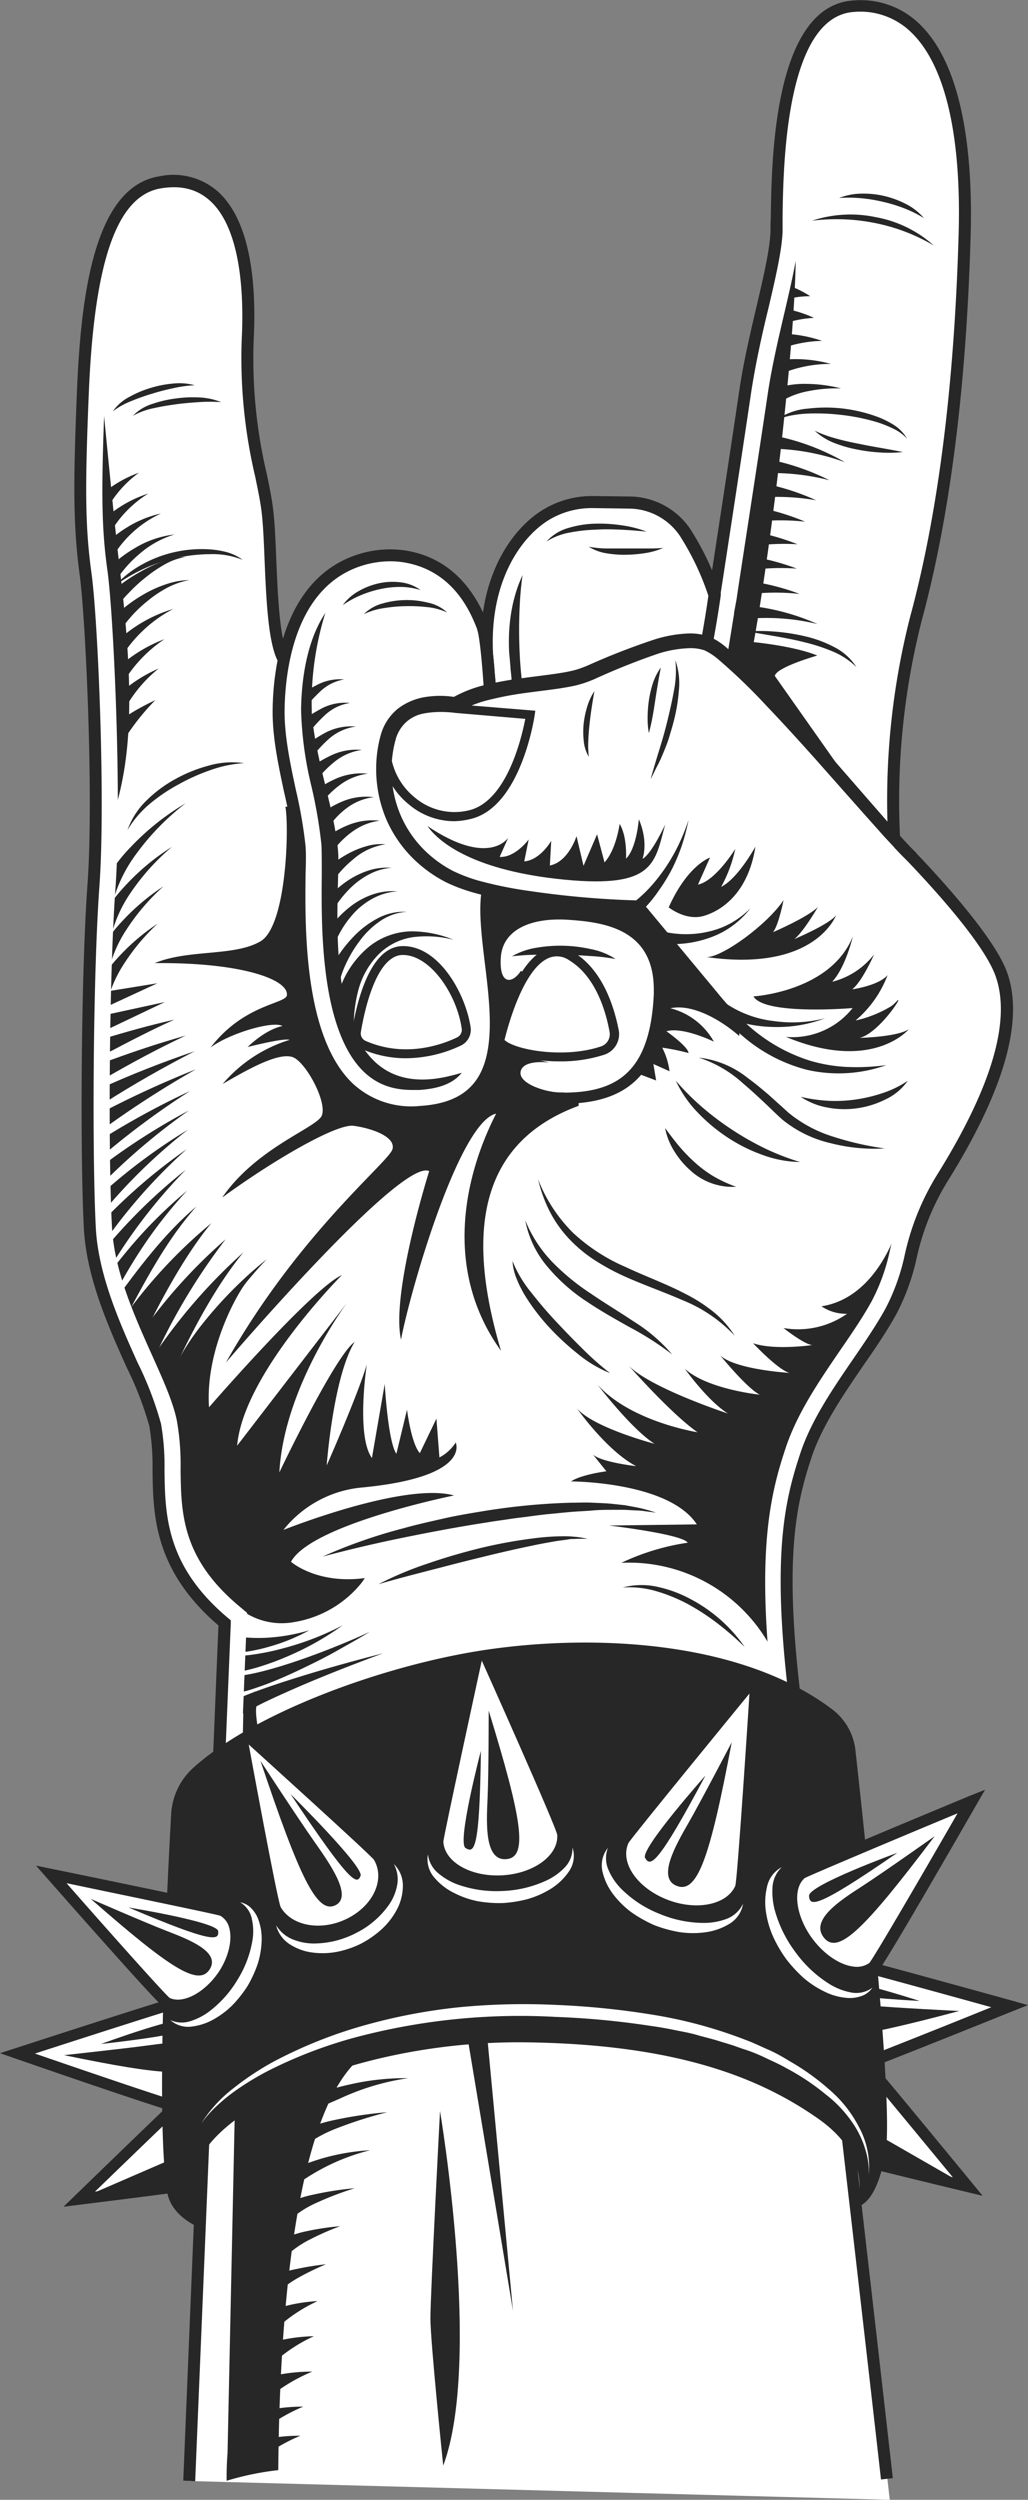 <svg xmlns="http://www.w3.org/2000/svg" viewBox="0 0 160.48 390"><rect x="0" y="0" width="160.48" height="390" fill="#808080" stroke="none"/><defs><style>.cls-1{fill:#fff;}.cls-2{fill:#272727;}</style></defs><g id="Слой_2" data-name="Слой 2"><g id="Layer_1" data-name="Layer 1"><path class="cls-1" d="M12.37,343.1s19.19-18.61,19.75-18.92c2.59-1.41,6.25.87,8.16,5.09s1.36,8.8-1.24,10.21C38.29,339.89,12.37,343.1,12.37,343.1Z"/><path class="cls-2" d="M9.91,344.28l1.86-1.8c8.79-8.53,19.39-18.76,19.94-19.06a4.66,4.66,0,0,1,3.75-.24,10.41,10.41,0,0,1,5.61,5.74c2.13,4.69,1.42,9.67-1.61,11.32-.74.4-15.08,2.24-27,3.72Zm22.67-19.36c-.89.72-10.46,9.94-17.75,17,9.78-1.22,22.6-2.89,23.85-3.23,2.12-1.22,2.49-5.34.81-9.06-1.07-2.38-2.83-4.22-4.58-4.8A2.92,2.92,0,0,0,32.58,324.92Z"/><polygon class="cls-2" points="12.37 343.1 40.85 330.77 39.04 339.48 12.37 343.1"/><path class="cls-1" d="M151.09,341.13s-17-20.65-17.49-21c-2.42-1.7-6.31.15-8.69,4.13s-2.34,8.59.08,10.29C125.69,335,151.09,341.13,151.09,341.13Z"/><path class="cls-2" d="M153.4,342.58l-2.52-.61c-11.65-2.8-25.7-6.25-26.39-6.74-2.82-2-3-7-.32-11.43,1.6-2.68,3.92-4.57,6.22-5.06a4.58,4.58,0,0,1,3.7.66c.51.36,9.89,11.72,17.67,21.18Zm-28-8.8c1.2.48,13.75,3.58,23.34,5.9-6.45-7.83-14.92-18.08-15.72-18.89a2.91,2.91,0,0,0-2.31-.36,8.79,8.79,0,0,0-5.09,4.26C123.56,328.19,123.47,332.33,125.44,333.78Z"/><polygon class="cls-2" points="151.09 341.13 124.17 325.67 124.99 334.52 151.09 341.13"/><path class="cls-1" d="M29.54,387.07l5.51-133.89C21.42,241.73,26,230.68,24.22,222.3c-1.43-6.83-9.57-18.75-10.2-30.7s-.41-40.09.56-53.44-.25-41.63-1.24-48.74-1-13.37-.41-28.3c.73-17.45,3.38-31.3,12.07-32.69,11.82-1.88,14.3,11.82,13.67,24.39s2.39,21.09,3.09,26.92.31,18.55,2.37,22.82l67.4-9.68S115,70.5,116.36,61.09s4.66-19.43,4.89-24.93-.8-34.43,12.1-35.2,17.88,14.54,17.29,35.59-2.76,42.09-7.56,59.79a113.67,113.67,0,0,0-3.44,34.53s14.06,13.92,16.69,21c3.45,9.27-3.45,22.75-9.07,31.79s-4.27,13.93-8.14,21-10.57,14.48-13.18,22.3-4.63,17.07-1.34,41.48S138.9,390,138.9,390Z"/><path class="cls-2" d="M43.44,385.37c.16-20.42,2-52.62,11.56-63.1,0,0-15.85-50.28-15-55.87s-2,0-2,0L35.52,382.75s-.17,1.79-.14,4.28A45.12,45.12,0,0,1,43.44,385.37Z"/><path class="cls-2" d="M63.73,324.22a37.55,37.55,0,0,0-8.59,2.29c-.69.27-1.37.56-2,.86l-2.05.89a13,13,0,0,0-1.82,1A3.46,3.46,0,0,0,48,330.39l-2.25-1.64a6.09,6.09,0,0,1,2.27-1.65,15.6,15.6,0,0,1,2.28-.81l2.19-.57c.73-.2,1.47-.38,2.21-.54A38.64,38.64,0,0,1,63.73,324.22Z"/><path class="cls-2" d="M60.47,329.53a66.81,66.81,0,0,0-8.12,2.6,20.9,20.9,0,0,0-6.84,4.38l-1.8-2.13a22.72,22.72,0,0,1,8.21-3.57A64.91,64.91,0,0,1,60.47,329.53Z"/><path class="cls-2" d="M57.79,335.46A32.87,32.87,0,0,0,50.94,338a33.5,33.5,0,0,0-6,3.89l-1.52-2.34a36.48,36.48,0,0,1,7-2.85A34,34,0,0,1,57.79,335.46Z"/><path class="cls-2" d="M55.38,341.39a49.11,49.11,0,0,0-6,2.29,15.86,15.86,0,0,0-4.92,3.41L42.64,345A17.73,17.73,0,0,1,49,342.37,49.5,49.5,0,0,1,55.38,341.39Z"/><path class="cls-2" d="M53.11,347.31a41.74,41.74,0,0,0-4.77,2.1,15.47,15.47,0,0,0-4,2.88l-1.72-2.19a17.16,17.16,0,0,1,5.22-2A41.66,41.66,0,0,1,53.11,347.31Z"/><path class="cls-2" d="M50.9,353.25a43.06,43.06,0,0,0-4.15,2,18.75,18.75,0,0,0-3.59,2.57l-1.55-2.31A20.29,20.29,0,0,1,46.25,354,44.77,44.77,0,0,1,50.9,353.25Z"/><path class="cls-2" d="M49.58,359a24.45,24.45,0,0,0-6,3.9l-1.44-2.38A25.61,25.61,0,0,1,49.58,359Z"/><path class="cls-2" d="M49,364.48A24.59,24.59,0,0,0,43.42,368l-1.31-2.46A26,26,0,0,1,49,364.48Z"/><path class="cls-2" d="M48.75,370a26.91,26.91,0,0,0-6,3.44l-1.18-2.52A28,28,0,0,1,48.75,370Z"/><path class="cls-2" d="M47.35,375.46a27,27,0,0,0-6,3.45l-1.18-2.53A28.42,28.42,0,0,1,47.35,375.46Z"/><path class="cls-2" d="M46.9,380a27,27,0,0,0-6,3.45l-1.17-2.53A27.89,27.89,0,0,1,46.9,380Z"/><polygon class="cls-2" points="75.19 308.49 80.08 360.5 71.5 308.97 75.19 308.49"/><path class="cls-1" d="M2.72,320.35s25.44-8.24,26.07-8.27c2.95-.12,5.23,3.53,5.08,8.17s-2.65,8.49-5.61,8.61C27.41,328.9,2.72,320.35,2.72,320.35Z"/><path class="cls-2" d="M28.29,329.73c-.93,0-14.56-4.65-25.85-8.56L0,320.32l2.46-.79c11.65-3.78,25.67-8.29,26.3-8.31a4.52,4.52,0,0,1,3.47,1.44c1.67,1.65,2.61,4.5,2.51,7.61-.16,5.16-3,9.31-6.44,9.46ZM5.45,320.38c9.32,3.21,21.56,7.37,22.84,7.61,2.44-.16,4.59-3.69,4.72-7.77a8.79,8.79,0,0,0-2-6.33,2.89,2.89,0,0,0-2.07-.94h-.06C27.76,313.2,15.1,317.26,5.45,320.38Z"/><path class="cls-1" d="M30.55,309.6a3.2,3.2,0,0,1,1.82-.09,4.88,4.88,0,0,1,1.73.84,8.43,8.43,0,0,1,2.37,2.92,13.22,13.22,0,0,1,1.22,3.46,20,20,0,0,1,.3,3.61,19,19,0,0,1-.52,3.58,13.24,13.24,0,0,1-1.39,3.38,9.13,9.13,0,0,1-2.45,2.81,4.15,4.15,0,0,1-3.53.82A4.31,4.31,0,0,0,33,329.47a9.81,9.81,0,0,0,1.78-2.76,17.33,17.33,0,0,0,1.38-6.43,16.85,16.85,0,0,0-1-6.49A8.9,8.9,0,0,0,33.44,311,3.91,3.91,0,0,0,30.55,309.6Z"/><path class="cls-2" d="M15.77,318.89S29,314,29.78,315.2,30.21,317.25,15.77,318.89Z"/><path class="cls-2" d="M10,320.63s9.18-1,12.79-1.48,9-1.34,8.77,1.87S26,323.94,10,320.63Z"/><path class="cls-1" d="M157.62,313s-27.15-7.52-27.84-7.51c-3.18,0-5.81,4.22-5.86,9.33s2.5,9.21,5.69,9.16C130.53,324,157.62,313,157.62,313Z"/><path class="cls-2" d="M129.56,324.89a5.11,5.11,0,0,1-3.64-1.63c-1.86-1.85-3-5-2.92-8.47,0-5.69,3-10.19,6.77-10.24h0c.71,0,15.67,4.1,28.1,7.54l2.61.73-2.51,1c-12.43,5-27.44,11-28.35,11.05Zm.18-18.5c-2.62.1-4.85,3.93-4.89,8.42,0,2.92.88,5.66,2.37,7.14a3.36,3.36,0,0,0,2.31,1.09c1.38-.34,15-5.75,25.22-9.89C144.46,310.3,131,306.61,129.74,306.39Z"/><path class="cls-1" d="M128,302.84a4.65,4.65,0,0,0-3.14,1.62,10.79,10.79,0,0,0-1.91,3.06,19.41,19.41,0,0,0-1.46,7.06,19,19,0,0,0,1.08,7.12,9.91,9.91,0,0,0,1.81,3.11,4.24,4.24,0,0,0,3.15,1.55,3.47,3.47,0,0,1-2,0,5.47,5.47,0,0,1-1.85-1,9.54,9.54,0,0,1-2.49-3.21,15.07,15.07,0,0,1-1.26-3.77,22.46,22.46,0,0,1-.32-3.92,21.2,21.2,0,0,1,.54-3.88,15.15,15.15,0,0,1,1.45-3.69,10.2,10.2,0,0,1,2.57-3.1A4.49,4.49,0,0,1,128,302.84Z"/><path class="cls-2" d="M143.57,312.18s-14-4.57-15-3.21S128,311.26,143.57,312.18Z"/><path class="cls-2" d="M149.75,313.74s-9.9-.49-13.77-.84-9.65-.93-9.58,2.61S132.27,318.39,149.75,313.74Z"/><path class="cls-2" d="M115.74,100s7.51.51,11.85,2.27c0,0-6.45,1.83-6.63,3.19l14.1,20-9.19,2.67-11.05-13.59Z"/><path class="cls-2" d="M115,94.36a35,35,0,0,1,12.62,3,33.84,33.84,0,0,0-12.54-.64Z"/><path class="cls-2" d="M115.83,90.53a36,36,0,0,1,9,2.13,35.28,35.28,0,0,0-9,.19Z"/><path class="cls-2" d="M116.66,86.71a37.08,37.08,0,0,1,7.73,2,35.71,35.71,0,0,0-7.75.3Z"/><path class="cls-2" d="M117.5,82.91a36.47,36.47,0,0,1,7,2,36.45,36.45,0,0,0-7.1.29Z"/><path class="cls-2" d="M118.06,79.1a37.41,37.41,0,0,1,7.63,2.29,35.65,35.65,0,0,0-7.73,0Z"/><path class="cls-2" d="M118.62,75.31a36.7,36.7,0,0,1,8.79,2.74,35.73,35.73,0,0,0-8.92-.42Z"/><path class="cls-2" d="M119.19,71.52a36.92,36.92,0,0,1,10.3,3.41A35.46,35.46,0,0,0,119,73.84Z"/><path class="cls-2" d="M119.46,67.72a35.92,35.92,0,0,1,12.46,4.4A34.92,34.92,0,0,0,119.28,70Z"/><path class="cls-2" d="M131.3,60.6a22.51,22.51,0,0,0-5.21.44,12.74,12.74,0,0,0-4.59,1.85l-1.08-2.06a14.51,14.51,0,0,1,5.55-.94A22.45,22.45,0,0,1,131.3,60.6Z"/><path class="cls-2" d="M129.72,56.78a19.7,19.7,0,0,0-8.28,1.76l-.61-2.24A20.74,20.74,0,0,1,129.72,56.78Z"/><path class="cls-2" d="M128.34,53.18a19.79,19.79,0,0,0-6.27,1.17l-.31-2.3A21,21,0,0,1,128.34,53.18Z"/><path class="cls-2" d="M127.07,49.59a17.67,17.67,0,0,0-4.6.87l-.1-2.33A19,19,0,0,1,127.07,49.59Z"/><path class="cls-2" d="M126.48,46.22a13.38,13.38,0,0,0-3.86.53l.11-2.32A14.57,14.57,0,0,1,126.48,46.22Z"/><path class="cls-2" d="M124.08,35.88c1.12,10.87-4.49,57.74-7.79,71l-4.71-1.91L116,80.26l3-26.37,2.84-12.53Z"/><polygon class="cls-1" points="114.61 95.65 113.04 105.37 109.49 104.69 111.13 95.61 114.61 95.65"/><path class="cls-2" d="M35.65,255.15a24.29,24.29,0,0,0,3.1.34,24,24,0,0,0,3.17,0,28.63,28.63,0,0,0,6.37-1.15,28.87,28.87,0,0,1-6.12,2.52,25.77,25.77,0,0,1-3.29.76,27.71,27.71,0,0,1-3.42.35Z"/><path class="cls-2" d="M35.12,258.28a19.35,19.35,0,0,0,4.59-.18,37.09,37.09,0,0,0,4.7-1,44.12,44.12,0,0,0,9.08-3.53,44.41,44.41,0,0,1-8.62,4.85,42.11,42.11,0,0,1-4.72,1.72,22.18,22.18,0,0,1-5.14.92Z"/><path class="cls-2" d="M35.7,261.4l.51.06a4.27,4.27,0,0,0,.62,0,10.79,10.79,0,0,0,1.35-.13c.93-.14,1.87-.35,2.82-.59,1.89-.48,3.78-1.07,5.65-1.71s3.74-1.34,5.58-2.08,3.69-1.51,5.49-2.37c-1.69,1.06-3.43,2-5.19,3s-3.54,1.87-5.35,2.74-3.65,1.69-5.55,2.42c-1,.36-1.93.7-2.94,1a12.92,12.92,0,0,1-1.6.34,7.7,7.7,0,0,1-.87.1h-1Z"/><path class="cls-2" d="M33.9,266.63A18.44,18.44,0,0,1,37.14,265c1.06-.47,2.13-.87,3.2-1.26,2.14-.78,4.29-1.48,6.45-2.15,4.32-1.34,8.66-2.54,13-3.65-4.23,1.56-8.42,3.19-12.55,4.95-2.06.89-4.11,1.8-6.12,2.77-1,.5-2,1-2.94,1.53a16.8,16.8,0,0,0-2.61,1.68Z"/><path class="cls-2" d="M97,243.82a25.13,25.13,0,0,1,23.8,14.12s-.76-21.5.75-24.41,3.94-16.66,10.78-22.8,7.91-19.56,7.91-19.56-3,11.23-12,12.63a6.75,6.75,0,0,0,4,1.16,13.33,13.33,0,0,1-9.93,2.23s3.34,2.64,4.52,2.65c0,0-5.9.87-9.27-.28,0,0,3.88,4.14,5.68,4.63,0,0-8.41-.5-10.81-2.73,0,0,4.2,5.16,6.18,6.13,0,0-8.22-.84-11.71-4.06,0,0,3.55,5,6.74,7,0,0-12-3.93-15.46-7.44,0,0,6.58,7.48,10.71,10.36,0,0-10.43-1.63-15.62-7.44,0,0,5.25,6.91,8.91,9.24,0,0-9.47-2.48-12.1-5.51,0,0,4.62,6.59,9.23,9,0,0-5.42-.61-6.74-1.81l2.09,2.61s-3.93.5-5.52,1.58c0,0,15.25,0,19.64,6.7L95.06,238s11.45,1.34,12.3,2.68A36.5,36.5,0,0,0,97,243.82Z"/><path class="cls-2" d="M38.4,200.14c-1.08,1.25-6.39,10.2-5.77,19.41,0,0,16.08-18.53,20.75-20.63,0,0-15.39,15.39-16.36,26.62l17.24-22.4s-9.92,13.15-10.65,26.57c0,0,8.66-18.19,11.75-20.35C52,214.89,51,228.63,51,228.63s4.86-11,6.26-15.76c0,0-1.7,11.11.8,14.6l2-11.56s.5,9,1.82,10.9l1.66-6.89s.64,5.27,2,6.79l2.59-5.39.47,6.06a6.71,6.71,0,0,0,2.54-2.33s2.5,5.33-14.42,7a17.71,17.71,0,0,0-12.48,6.64s18.81-7.53,26.64-5.38c0,0-22.31,4.5-25.45,10.35,0,0,4,3.54,11.52,2.54l-2.3,3.49s-4.25,3.49-8.34,4-10.17-2.47-10.17-2.47l-4.82-4.63-2.76-4.67-1.46-8.74.1-7.15-.89-4.34-1-3.86,2.25-3.39,5.72-8.75L37.06,201Z"/><path class="cls-2" d="M33,190.82c-4.1,4.92-8.14,12.42-10.83,18.1l-2.41-4A77.3,77.3,0,0,1,33,190.82Z"/><path class="cls-2" d="M35.22,193.35a95.27,95.27,0,0,0-11.54,19.44l-2.43-3.67A81.33,81.33,0,0,1,35.22,193.35Z"/><path class="cls-2" d="M38,195.38c-4.93,6-9.12,14.38-12.18,21.36l-3-3.46A86,86,0,0,1,38,195.38Z"/><path class="cls-2" d="M41.65,196.44a63.54,63.54,0,0,0-8.54,11.23,35.37,35.37,0,0,0-4.67,12.77l-3.69-.77a38,38,0,0,1,6.8-13.06A64.35,64.35,0,0,1,41.65,196.44Z"/><path class="cls-2" d="M30.66,188.22c-4.38,4.94-7.5,10.69-10.58,16.47l-2.36-1.48C21.59,197.9,25.62,192.49,30.66,188.22Z"/><path class="cls-2" d="M29.19,185.77a71.12,71.12,0,0,0-5.62,6.9,77.49,77.49,0,0,0-4.7,7.48l-1.95-1.27a81.22,81.22,0,0,1,5.75-6.95A74.26,74.26,0,0,1,29.19,185.77Z"/><path class="cls-2" d="M29,182.5a82.69,82.69,0,0,0-11.13,14.17l-1.89-1.36A84.3,84.3,0,0,1,29,182.5Z"/><path class="cls-2" d="M29.14,179.29a85,85,0,0,0-12.51,14l-1.82-1.45A86.16,86.16,0,0,1,29.14,179.29Z"/><path class="cls-2" d="M29.32,176.26a86.54,86.54,0,0,0-13.67,13.37l-1.75-1.54A87.91,87.91,0,0,1,29.32,176.26Z"/><path class="cls-2" d="M29.49,173.25a98.9,98.9,0,0,0-14,11.92l-1.6-1.69A100.45,100.45,0,0,1,29.49,173.25Z"/><path class="cls-2" d="M29.66,170.22a123.79,123.79,0,0,0-13.95,10.35l-1.43-1.83A124.51,124.51,0,0,1,29.66,170.22Z"/><path class="cls-2" d="M30.57,166.83A156.17,156.17,0,0,0,16.31,176l-1.25-2A154.52,154.52,0,0,1,30.57,166.83Z"/><path class="cls-2" d="M30.4,164c-4.8,2.47-9.48,5.12-14,8l-1.12-2C20.26,167.71,25.3,165.74,30.4,164Z"/><path class="cls-2" d="M29,161.56c-4.25,2-8.37,4.21-12.42,6.55l-1-2.1C20,164.35,24.47,162.83,29,161.56Z"/><path class="cls-2" d="M27.21,159.08c-3.57,1.6-7,3.39-10.48,5.22l-.88-2.15C19.61,161,23.39,159.94,27.21,159.08Z"/><polygon class="cls-2" points="25.74 156.33 16.63 160.67 15.84 158.48 25.74 156.33"/><polygon class="cls-2" points="24.57 153.4 16.81 156.99 16.11 154.77 24.57 153.4"/><path class="cls-2" d="M29,125.31a38.52,38.52,0,0,0-7.61,7.75,22.44,22.44,0,0,0-4.2,9.51L14.5,142a24.48,24.48,0,0,1,5.85-9.79A39.11,39.11,0,0,1,29,125.31Z"/><path class="cls-2" d="M26.84,132.12a35.38,35.38,0,0,0-6.41,7.11A20.86,20.86,0,0,0,17,147.69l-2.72-.61a22.86,22.86,0,0,1,5.1-8.71A35.72,35.72,0,0,1,26.84,132.12Z"/><path class="cls-2" d="M25.53,138.27a33.51,33.51,0,0,0-5.75,6.7,19.91,19.91,0,0,0-3.09,7.84L14,152.2a21.9,21.9,0,0,1,4.7-8.07A34.36,34.36,0,0,1,25.53,138.27Z"/><path class="cls-2" d="M24.61,144.1a32.49,32.49,0,0,0-5.34,6.41,19.07,19.07,0,0,0-2.84,7.42l-2.72-.61a21.11,21.11,0,0,1,4.45-7.64A32.83,32.83,0,0,1,24.61,144.1Z"/><path class="cls-1" d="M44,254.6a11.39,11.39,0,0,1-7.14-2.29l.87-1.09a10.64,10.64,0,0,0,8.16,1.85,17.07,17.07,0,0,0,11.4-7.27l1.14.8a18.52,18.52,0,0,1-12.34,7.85A15,15,0,0,1,44,254.6Z"/><path class="cls-2" d="M17.44,113.32a36.48,36.48,0,0,1,6.8-4.08,35.57,35.57,0,0,0-4.77,6Z"/><path class="cls-2" d="M24.77,104.3a20.88,20.88,0,0,0-5.31,6.35l-1.89-1.35A22,22,0,0,1,24.77,104.3Z"/><path class="cls-2" d="M25.67,99.72a21.18,21.18,0,0,0-6.57,7l-1.89-1.35A22.4,22.4,0,0,1,25.67,99.72Z"/><path class="cls-2" d="M27.05,95a21,21,0,0,0-8.31,7.85l-1.89-1.35A22.1,22.1,0,0,1,27.05,95Z"/><path class="cls-2" d="M29.59,90.5a11.88,11.88,0,0,0-3.47,1.19,18,18,0,0,0-3,2A20.78,20.78,0,0,0,18.38,99l-1.89-1.34a22.29,22.29,0,0,1,5.94-4.93,18.3,18.3,0,0,1,3.47-1.57A11.71,11.71,0,0,1,29.59,90.5Z"/><path class="cls-2" d="M29,86.9a9.41,9.41,0,0,0-3.34,1.19,20.9,20.9,0,0,0-2.93,2,23.5,23.5,0,0,0-2.59,2.38A14.93,14.93,0,0,0,18,95.11l-1.9-1.33a17.26,17.26,0,0,1,2.8-2.63,25.21,25.21,0,0,1,3.11-2,22,22,0,0,1,3.34-1.55A9.62,9.62,0,0,1,29,86.9Z"/><path class="cls-2" d="M27.27,83.38a14.88,14.88,0,0,0-5.58,3.11,18.65,18.65,0,0,0-4,4.75l-1.9-1.34A20.51,20.51,0,0,1,21,85.54,15.5,15.5,0,0,1,27.27,83.38Z"/><path class="cls-2" d="M25.13,80.11a17.22,17.22,0,0,0-7.82,7.25L15.41,86a19.07,19.07,0,0,1,4.48-3.76A17,17,0,0,1,25.13,80.11Z"/><path class="cls-2" d="M23.15,77A17.61,17.61,0,0,0,17,83.47l-1.9-1.34A18.8,18.8,0,0,1,23.15,77Z"/><path class="cls-2" d="M21.69,73.75a17.43,17.43,0,0,0-5.1,5.84L14.7,78.25A18.28,18.28,0,0,1,21.69,73.75Z"/><path class="cls-2" d="M16.24,64.81s1.73,18,2.39,23.34c2.48,20.16,1.72,29.58-.42,37.33l-.89-10.78L16.25,95.51,14.9,84.65Z"/><path class="cls-2" d="M90.33,172.52C72.72,179,73.77,195.77,78.21,210.74c-9-12.49-5.82-27.11-.76-37C71.77,175,64.2,200.7,62.6,209,61,201.71,67,182.71,67,182.71c-4.37-2.15-31.73,29.86-31.73,29.86,11.38-20.17,25.47-31.3,26-33.29s-3.41-3.29-6.08-3.64S42.67,181,34.68,186.84C40,179.11,49.28,176,50.2,174.11s-2-7.63-4.13-9-7.72,1.94-11.31,4a22.31,22.31,0,0,1,10.46-6.88c-1-.32-6.56,1.12-6.56,1.12s2.65-2.69,5.44-3.28c-1.56-.86-8.37,1.19-11.23,3.36,5.22-6.8,11.79-6.81,11.92-8.17.24-2.53-7.38-5.14-20.63-5,5.26-2.2,12.38-1,16.5-3.4s4.48-18,3.89-21l1.24,0a49.72,49.72,0,0,1,1,7.07c0,2.37-.29,17.51,1.27,23.24S51.67,174,65.66,173.5c0,0,10.06.63,11.74-10,0,0-1.1,6.11,6.53,7.63l6.41.19Z"/><path class="cls-1" d="M14.58,138.16c-1,13.35-1.18,41.48-.56,53.44s8.77,23.87,10.2,30.7c1.75,8.38-2.8,19.43,10.83,30.88l-.78,18.93c1.14-.4,2.31-.76,3.5-1.05l.73-17.74.07-1.7-1.3-1.09c-8.89-7.47-9-14.49-9.08-21.28a39.31,39.31,0,0,0-.59-7.66c-.6-2.9-2.11-6.25-3.85-10.13-2.77-6.17-5.91-13.16-6.27-20-.61-11.48-.45-39.25.55-53S17.76,96.11,16.77,89c-.94-6.74-1-12.43-.38-27.68.77-18.68,3.85-28.58,9.16-29.42a9,9,0,0,1,1.67-.13,5.49,5.49,0,0,1,4.22,1.8c2.86,3,4.24,10,3.77,19.12a82.8,82.8,0,0,0,2.15,22.21c.43,2.05.79,3.81,1,5.31.22,1.79.33,4.44.45,7.24.32,7.71.67,13.42,2.24,16.67l1.1,2.27,2.5-.36L112,96.3l2.53-.36L115,93.4c0-.22,3.46-22.49,4.83-31.81.63-4.27,1.69-8.81,2.63-12.81,1.16-5,2.16-9.23,2.3-12.47,0-.6,0-1.38,0-2.38.06-4.21.17-12,1.64-18.77,1-4.77,3.14-10.51,7.17-10.75a8.29,8.29,0,0,1,.86,0h0a8.66,8.66,0,0,1,6.43,2.79c4.49,4.67,6.73,15.07,6.33,29.28-.66,23.35-3.16,43.19-7.44,59a116.2,116.2,0,0,0-3.55,35.72l.1,1.28.91.9c3.77,3.72,14,14.52,15.89,19.72,1.56,4.18,1.3,12.56-8.77,28.75a42.74,42.74,0,0,0-5.43,13.33,30.26,30.26,0,0,1-2.8,7.78c-1.34,2.45-3.08,5-4.92,7.67-3.3,4.83-6.71,9.81-8.51,15.21-2.32,6.93-4.37,15.37-2.47,34.71,1.16,0,2.32-.06,3.47-.06-1.87-18.61,0-26.64,2.28-33.56,2.61-7.82,9.32-15.28,13.18-22.3s2.52-11.91,8.14-21,12.52-22.52,9.07-31.79c-2.63-7.05-16.69-21-16.69-21a113.67,113.67,0,0,1,3.44-34.53c4.8-17.7,7-38.73,7.56-59.79.58-20.43-4.1-35.46-16.17-35.62-.37,0-.74,0-1.12,0-12.9.77-11.87,29.7-12.1,35.2s-3.51,15.52-4.89,24.93-4.83,31.79-4.83,31.79l-67.4,9.68c-2.06-4.27-1.66-17-2.37-22.82S38,65.39,38.67,52.82c.59-11.72-1.53-24.43-11.4-24.56a14,14,0,0,0-2.27.17c-8.69,1.39-11.34,15.24-12.07,32.69-.61,14.93-.59,21.06.41,28.3S15.54,124.86,14.58,138.16Z"/><path class="cls-2" d="M75.57,104.54c-.11-.83-.18-1.59-.21-2.33l1.38-.1c.08.69.15,1.46.21,2.29Z"/><path class="cls-2" d="M17.61,64.17a7.27,7.27,0,0,1,2.64-2.28,16.63,16.63,0,0,1,3.23-1.36,16.8,16.8,0,0,1,3.43-.68,9.32,9.32,0,0,1,3.49.25,19.8,19.8,0,0,0-3.38.47c-1.1.24-2.2.51-3.27.85a32.39,32.39,0,0,0-3.18,1.12A12.42,12.42,0,0,0,17.61,64.17Z"/><path class="cls-2" d="M20.75,64.87A7.13,7.13,0,0,1,23.83,63a17.74,17.74,0,0,1,3.53-.82A18.91,18.91,0,0,1,31,62a10.41,10.41,0,0,1,3.53.74,26,26,0,0,0-3.53,0c-1.17.08-2.34.17-3.49.33s-2.31.34-3.45.6A11.24,11.24,0,0,0,20.75,64.87Z"/><path class="cls-2" d="M131,30.89a9.65,9.65,0,0,1,3.5-.68,14.17,14.17,0,0,1,3.56.37,14.83,14.83,0,0,1,3.37,1.25,9.15,9.15,0,0,1,2.81,2.2,19.12,19.12,0,0,0-3.11-1.54,23.41,23.41,0,0,0-3.28-1,24.07,24.07,0,0,0-3.38-.56A21.11,21.11,0,0,0,131,30.89Z"/><path class="cls-2" d="M126.77,34.43a19.13,19.13,0,0,1,10-.54,18.46,18.46,0,0,1,9,4.41,29.14,29.14,0,0,0-9.16-3.5,30.42,30.42,0,0,0-4.86-.58A31.65,31.65,0,0,0,126.77,34.43Z"/><path class="cls-2" d="M37.89,87.35a12.43,12.43,0,0,0-5.14-.89,24.42,24.42,0,0,0-5.18.59,23.62,23.62,0,0,0-5,1.63A28,28,0,0,0,18,91.32,16.69,16.69,0,0,1,22.29,88a19.27,19.27,0,0,1,10.49-2.29,13.65,13.65,0,0,1,2.68.45A7.57,7.57,0,0,1,37.89,87.35Z"/><path class="cls-2" d="M38.1,119.06a19,19,0,0,0-5.31,1.11,30.57,30.57,0,0,0-4.92,2.21,26.45,26.45,0,0,0-4.45,3,16,16,0,0,0-3.51,4.11,11.85,11.85,0,0,1,3-4.64,20,20,0,0,1,4.49-3.32,22.86,22.86,0,0,1,5.16-2.08A13.23,13.23,0,0,1,38.1,119.06Z"/><path class="cls-2" d="M50.35,242.85a80.47,80.47,0,0,1,12.55-4.4c2.14-.6,4.31-1.08,6.47-1.57s4.36-.84,6.55-1.2a101.81,101.81,0,0,1,13.28-1.24c1.11,0,2.22-.06,3.34,0s2.23.08,3.34.21l1.66.18,1.65.3a23.88,23.88,0,0,1,3.22.86l-1.65-.21a11.22,11.22,0,0,0-1.64-.14l-1.64-.09H95.83c-1.09,0-2.18,0-3.28.1s-2.19.13-3.28.22-2.18.21-3.27.31-2.18.24-3.27.39-2.18.26-3.26.43-2.18.3-3.26.49c-4.34.66-8.66,1.47-13,2.35S54.64,241.71,50.35,242.85Z"/><path class="cls-2" d="M59.07,247.16a53.76,53.76,0,0,1,7.8-3.26c2.66-.92,5.37-1.7,8.11-2.38A75.3,75.3,0,0,1,83.3,240a37.28,37.28,0,0,1,4.23-.32,16.85,16.85,0,0,1,2.13.07,11.51,11.51,0,0,1,2.1.35,16.29,16.29,0,0,0-2.1,0c-.35,0-.69,0-1,.08l-1,.14c-.68.07-1.37.21-2.06.33s-1.37.25-2,.38q-4.09.84-8.16,1.85c-2.72.65-5.42,1.36-8.13,2.06S61.78,246.36,59.07,247.16Z"/><path class="cls-2" d="M97.21,247.67a11.45,11.45,0,0,1,5.55-.08,19.7,19.7,0,0,1,5.25,2,23.68,23.68,0,0,1,8.25,7.37,46.8,46.8,0,0,0-4.14-3.6,35.44,35.44,0,0,0-4.55-3,25.57,25.57,0,0,0-5-2.08A15,15,0,0,0,97.21,247.67Z"/><path class="cls-2" d="M84,184a24.25,24.25,0,0,0,5.43,8.31,28.68,28.68,0,0,0,8.26,5.37c3,1.42,6.21,2.57,9.25,4.15a25.28,25.28,0,0,1,4.34,2.76,15.41,15.41,0,0,1,3.41,3.8,22.79,22.79,0,0,0-8.22-5.58c-3.06-1.34-6.26-2.43-9.37-3.86a35.62,35.62,0,0,1-4.51-2.51,21.87,21.87,0,0,1-3.94-3.37,18.67,18.67,0,0,1-2.93-4.26A22.64,22.64,0,0,1,84,184Z"/><path class="cls-2" d="M82,190.39a20.56,20.56,0,0,0,4.24,6.52,35.69,35.69,0,0,0,6,4.91c2.15,1.48,4.42,2.83,6.63,4.31a25.81,25.81,0,0,1,6.07,5.19,46.8,46.8,0,0,0-6.64-4.26c-2.3-1.28-4.62-2.59-6.84-4.09a27.73,27.73,0,0,1-6-5.35A15.62,15.62,0,0,1,82,190.39Z"/><path class="cls-2" d="M80,196.73a18.87,18.87,0,0,0,3,5c1.19,1.53,2.45,3,3.78,4.42s2.68,2.82,4.07,4.19a46.71,46.71,0,0,0,4.39,3.89,19.25,19.25,0,0,1-5.11-3.07,40,40,0,0,1-4.38-4.06,32.55,32.55,0,0,1-3.65-4.75,13,13,0,0,1-.74-1.31,11.38,11.38,0,0,1-.64-1.37A8.73,8.73,0,0,1,80,196.73Z"/><path class="cls-2" d="M109.08,165a14.89,14.89,0,0,1,7.7,3.22c1.14.82,2.21,1.73,3.27,2.63l3.07,2.77a20.58,20.58,0,0,0,7,3.73,46.78,46.78,0,0,0,8,1.82,27.3,27.3,0,0,1-8.33-.79,18.6,18.6,0,0,1-7.66-3.71c-1.07-.95-2-1.9-3-2.83s-2-1.86-3.06-2.75A18.93,18.93,0,0,0,109.08,165Z"/><path class="cls-2" d="M105.5,168.61a40,40,0,0,0,4.17,4.17,45.72,45.72,0,0,0,9.73,6.38,39,39,0,0,0,5.49,2.13,17.7,17.7,0,0,1-5.91-1.13,25.36,25.36,0,0,1-5.41-2.71,26.68,26.68,0,0,1-4.65-3.88A18.16,18.16,0,0,1,105.5,168.61Z"/><path class="cls-2" d="M103.83,176c.75,1,1.49,2,2.29,2.94a25.81,25.81,0,0,0,2.54,2.58,18.15,18.15,0,0,0,2.9,2.1,21.06,21.06,0,0,0,3.36,1.53,9.69,9.69,0,0,1-7.18-2.58,13.21,13.21,0,0,1-2.5-3A10.35,10.35,0,0,1,103.83,176Z"/><path class="cls-2" d="M109.35,151.76a4.72,4.72,0,0,0,1.85.8c.37.07.76.13,1.14.18s.79.08,1.19.09a24.65,24.65,0,0,0,4.83-.34,29.3,29.3,0,0,0,4.76-1.18,18,18,0,0,0,4.43-2.15,18.27,18.27,0,0,1-4.26,2.58,30.25,30.25,0,0,1-4.74,1.66,25.32,25.32,0,0,1-5,.82c-.43,0-.86,0-1.29,0l-1.33-.09a6.15,6.15,0,0,1-2.74-1Z"/><path class="cls-2" d="M115.38,161.62c-2.53-2.24-7.11-5.09-10.73-4.32a10.81,10.81,0,0,1,6.79,5.21s-4.83-2.37-7.41-1.62c0,0,3.37,2.35,3.46,3.4a32.41,32.41,0,0,0-4.11-.84,11.16,11.16,0,0,1,1.14,3.68L102,166l.43,2.57-3.2-1.21s3.58-5.27,3.66-10.23-.21-12-.21-12,9.31,12.05,12.93,14.93Z"/><path class="cls-2" d="M125,171.12a25.61,25.61,0,0,0,4.35.62,22.62,22.62,0,0,0,4.28-.21,24.08,24.08,0,0,0,4.17-1,15.83,15.83,0,0,0,3.92-1.92,8.82,8.82,0,0,1-3.5,2.92,14.3,14.3,0,0,1-4.39,1.37,14,14,0,0,1-4.61-.1A11,11,0,0,1,125,171.12Z"/><path class="cls-2" d="M30.47,387.11,28.61,387,34.1,253.59C24,244.93,23.9,236.28,23.81,229.31a37.56,37.56,0,0,0-.5-6.82,52.57,52.57,0,0,0-3.57-9.23c-2.78-6.2-6.24-13.91-6.65-21.62-.6-11.59-.44-39.64.56-53.54,1-13.48-.26-41.54-1.23-48.55-1-7.53-1-14-.41-28.47.61-14.77,2.62-31.93,12.85-33.57A10.53,10.53,0,0,1,34,29.87c5.36,4.81,6,15.16,5.61,23A77.93,77.93,0,0,0,41.66,74c.44,2.14.82,4,1,5.67.24,2,.35,4.7.47,7.59.21,5.08.47,11.32,1.55,14.32l66-9.48c.59-3.83,3.49-22.73,4.72-31.11.65-4.45,1.74-9.08,2.7-13.17,1.11-4.74,2.06-8.82,2.18-11.66,0-.54,0-1.3.05-2.25.12-9,.45-33.09,12.93-33.84a13.16,13.16,0,0,1,10.33,3.72c7.13,6.91,8.25,21.67,7.94,32.83-.67,23.7-3.23,43.89-7.59,60a114,114,0,0,0-3.44,33.88c2,2,14.15,14.33,16.66,21.06,2.77,7.42-.31,18.39-9.15,32.6a38.49,38.49,0,0,0-4.91,12.1,34.54,34.54,0,0,1-3.2,8.81c-1.45,2.63-3.25,5.26-5.15,8-3.13,4.58-6.36,9.31-8,14.12-2.57,7.67-4.6,16.58-1.3,41.06,2,14.67,6.73,55.52,10.37,87.21,1.62,14.08,2.94,25.73,3.56,31.16l-1.85.21c-.61-5.43-1.94-17.08-3.56-31.16-3.64-31.68-8.39-72.51-10.37-87.17-3.35-24.88-1.26-34,1.38-41.9,1.7-5.06,5-9.9,8.21-14.58,1.87-2.73,3.64-5.32,5.05-7.88a32.87,32.87,0,0,0,3-8.37,40,40,0,0,1,5.13-12.62c8.52-13.7,11.54-24.12,9-31s-16.34-20.5-16.48-20.64l-.24-.24,0-.34a115.75,115.75,0,0,1,3.47-34.85c4.33-16,6.86-36,7.53-59.57.44-15.47-2.11-26.35-7.38-31.44a11.33,11.33,0,0,0-8.92-3.21c-10.76.65-11.08,24.26-11.18,32,0,1,0,1.76,0,2.31-.13,3-1.1,7.18-2.23,12-1,4.06-2,8.65-2.67,13-1.37,9.31-4.79,31.58-4.83,31.8l-.1.68-68.76,9.88L43.3,103c-1.47-3-1.75-9.75-2-15.68-.11-2.85-.23-5.54-.46-7.44-.19-1.6-.57-3.41-1-5.51a80.48,80.48,0,0,1-2.1-21.57c.31-6.08.07-17-5-21.52-2-1.78-4.45-2.4-7.58-1.9-6.85,1.09-10.43,11.2-11.29,31.81-.59,14.34-.62,20.75.4,28.13,1,7.08,2.23,35.36,1.25,48.94-1,13.84-1.16,41.77-.56,53.32.39,7.35,3.77,14.89,6.49,20.94a53.64,53.64,0,0,1,3.69,9.62,38.41,38.41,0,0,1,.54,7.18c.09,7,.2,15,10,23.18l.35.29,0,.46Z"/><path class="cls-2" d="M133.7,104.08a11.84,11.84,0,0,0-3.77-2.47,28.16,28.16,0,0,0-4.31-1.4c-1.47-.38-3-.66-4.47-.93l-4.56-.78a31.42,31.42,0,0,1,9.26.81,18.77,18.77,0,0,1,4.39,1.65A8.84,8.84,0,0,1,133.7,104.08Z"/><path class="cls-2" d="M127.18,67.2a19.55,19.55,0,0,0,3.33,1.21c1.13.32,2.28.58,3.44.8,2.31.49,4.65.83,7,1.32a20.73,20.73,0,0,1-3.61.06,25.76,25.76,0,0,1-3.59-.47,19.27,19.27,0,0,1-3.48-1A9.5,9.5,0,0,1,127.18,67.2Z"/><path class="cls-2" d="M141.62,68.45a7.28,7.28,0,0,0-2.2-1.59,18.82,18.82,0,0,0-2.52-1,32,32,0,0,0-5.32-1.1,33.82,33.82,0,0,0-5.42-.24,18.62,18.62,0,0,0-2.69.31,8.19,8.19,0,0,0-2.56.92,9.55,9.55,0,0,1,5.19-2,23.32,23.32,0,0,1,5.6,0,23.79,23.79,0,0,1,5.44,1.34,14.13,14.13,0,0,1,2.51,1.28A6.53,6.53,0,0,1,141.62,68.45Z"/><path class="cls-2" d="M26.72,283a10.49,10.49,0,0,1,3.41-7.16c9.69-8.78,30.23-16.2,46-18.49,16.53-2.4,39.47-1.48,53.8,9.34a9.26,9.26,0,0,1,3.61,6.36c1.42,12.77,6,55.23,4.71,62.67-1.48,8.78-4.6,8.53-4.6,8.53s3.22-7.29-5.91-13.7-22.12-11.61-45.56-11.92S37.16,327,31.64,336l-.47,11.52S26.75,345.9,26.1,342C24.26,330.76,26.07,294.65,26.72,283Z"/><path class="cls-1" d="M135.61,339.28a10.88,10.88,0,0,0-.45-3.68,14.83,14.83,0,0,0-1.43-3.41,19.3,19.3,0,0,0-4.87-5.47,36.2,36.2,0,0,0-6.16-4.09c-1.07-.61-2.2-1.1-3.31-1.63s-2.28-1-3.45-1.36c-.59-.2-1.16-.42-1.75-.61l-1.78-.54c-1.17-.39-2.38-.65-3.57-1s-2.42-.55-3.63-.8-2.44-.46-3.66-.63a129,129,0,0,0-14.83-1.4,100.14,100.14,0,0,0-29.53,2.76,70.87,70.87,0,0,0-14,5,43,43,0,0,0-6.43,3.75,27.08,27.08,0,0,0-2.88,2.35,17.38,17.38,0,0,0-2.48,2.8,21,21,0,0,1,5.06-5.54,43.32,43.32,0,0,1,6.31-4.17,71.44,71.44,0,0,1,14-5.6,88.2,88.2,0,0,1,14.86-2.85,104.62,104.62,0,0,1,15.12-.37,124.61,124.61,0,0,1,15,1.51,71.5,71.5,0,0,1,14.62,3.94c1.19.43,2.33,1,3.49,1.5s2.28,1.13,3.36,1.8a36.75,36.75,0,0,1,6.18,4.41,19.33,19.33,0,0,1,4.72,5.95A12.9,12.9,0,0,1,135.61,339.28Z"/><path class="cls-1" d="M75.21,259.08s-6,27.58-6,28.26c.19,3.18,4.32,5.52,9.23,5.23s8.74-3.11,8.55-6.28C87,285.37,75.21,259.08,75.21,259.08Z"/><path class="cls-1" d="M66.8,289.3a4.55,4.55,0,0,0,1.68,3,10.09,10.09,0,0,0,3,1.72,18.16,18.16,0,0,0,6.94,1,17.88,17.88,0,0,0,6.82-1.61,9.56,9.56,0,0,0,2.86-2,4.34,4.34,0,0,0,1.27-3.18,4.23,4.23,0,0,1-.6,3.8,9.4,9.4,0,0,1-2.9,2.72,14.47,14.47,0,0,1-3.57,1.55,20.45,20.45,0,0,1-3.8.6,19.64,19.64,0,0,1-3.83-.27A13.89,13.89,0,0,1,71,295.38a9.54,9.54,0,0,1-3.15-2.4A4.38,4.38,0,0,1,66.8,289.3Z"/><path class="cls-2" d="M75.07,273.15s-3.75,14.3-2.4,15.16S74.89,288.72,75.07,273.15Z"/><path class="cls-2" d="M76.29,266.88s0,9.9-.18,13.79-.46,9.68,2.94,9.38S81.55,284,76.29,266.88Z"/><path class="cls-1" d="M109.49,104.69c-1.31,6.65-8.19,24.57-6.7,42.67S99,171,89,171.38s-12.16-5.77-12.16-5.77a27.17,27.17,0,0,0,.54-3.13c.72-7.71-2.2-17.59-1.15-23.34,1.19-6.5,1-20.34.39-30.2a39,39,0,0,0-.28-4.2l0-.28c-.06-.83-.14-1.59-.21-2.28v0c-.63-11.09,4-18.85,9.37-22a13.86,13.86,0,0,1,7.18-1.82l5.67.08a10.6,10.6,0,0,1,8.63,4.64,42.73,42.73,0,0,1,4.63,9.79S111,97,109.49,104.69Z"/><path class="cls-2" d="M82.39,86.33c-1.87,4.46-2,21.9.89,27.05s-4.65,1.82-4.65,1.82L78,102.86l-.2-6.14Z"/><path class="cls-1" d="M76.05,102.18c.07.69.15,1.45.21,2.28l0,.28a39,39,0,0,1,.28,4.2c.21,3.44.37,7.36.44,11.29a5.7,5.7,0,0,1,.9-.33,6.18,6.18,0,0,1,2.55-.13c-.08-3.83-.23-7.62-.43-11a43.74,43.74,0,0,0-.31-4.47v0c0-.06,0-.11,0-.17-.06-.73-.12-1.47-.2-2.21-.39-7.11,1.59-12.31,4.15-15.57a6.5,6.5,0,0,1-1.74-3.29c-3.69,4-6.35,10.55-5.86,19.1Z"/><path class="cls-2" d="M88.15,172.32c-9.92,0-12.15-6.14-12.24-6.41l-.09-.28.07-.27c.1-.34.44-2.15.51-2.72v0l0-.22a59.47,59.47,0,0,0-.68-12c-.53-4.28-1-8.33-.46-11.39,1.13-6.19,1-19.51.37-30a37.38,37.38,0,0,0-.28-4.15l0-.28c-.07-.86-.14-1.61-.21-2.3v-.09C74.43,90,80,82.28,85,79.39a14.61,14.61,0,0,1,7.43-2h.22l5.67.07a11.55,11.55,0,0,1,9.39,5,43.18,43.18,0,0,1,4.75,10l.06.2,0,.2s-.55,4.25-2.06,11.87h0c-.3,1.52-.86,3.54-1.57,6.09-2.34,8.39-6.25,22.43-5.11,36.32.84,10.25-.39,16.84-3.87,20.75-2.42,2.71-6,4.11-10.87,4.28Zm-10.39-6.79c.48,1,2.94,5.2,11.16,4.92,4.42-.15,7.45-1.31,9.54-3.66,3.08-3.45,4.19-9.79,3.41-19.36-1.17-14.22,2.8-28.46,5.17-37,.67-2.41,1.25-4.5,1.54-5.95,1.31-6.62,1.88-10.62,2-11.54a41.69,41.69,0,0,0-4.46-9.36,9.65,9.65,0,0,0-7.88-4.23l-5.67-.08A12.93,12.93,0,0,0,85.89,81c-4.51,2.63-9.56,9.74-8.91,21.12.07.67.14,1.44.21,2.27l0,.25a40.67,40.67,0,0,1,.29,4.3c.63,10.53.75,24-.41,30.38-.5,2.78,0,6.69.48,10.83a60,60,0,0,1,.69,12.43h0A18.87,18.87,0,0,1,77.76,165.53Z"/><path class="cls-2" d="M87.31,165.59c-4.52,0-8.76-1.13-9.88-2.77l-.17-.24.06-.3c.11-.48,2.67-11.94,7.79-14.13a4.68,4.68,0,0,1,4.48.45c4.65,2.83,6.35,8.81,7,12.12a3.38,3.38,0,0,1-2.26,3.83A22.15,22.15,0,0,1,87.31,165.59Zm-8.55-3.34c1.63,1.54,9.29,2.95,15.07,1A2,2,0,0,0,95.16,161c-.55-3.08-2.11-8.64-6.3-11.18a3.31,3.31,0,0,0-3.2-.36C81.63,151.15,79.22,160.37,78.76,162.25Z"/><path class="cls-2" d="M79.92,149.2a11.13,11.13,0,0,1,4-1.37,21.78,21.78,0,0,1,8.31.24,10.68,10.68,0,0,1,3.87,1.55,31.07,31.07,0,0,0-4-.47c-1.34-.1-2.68-.16-4-.2s-2.67-.07-4,0A35.26,35.26,0,0,0,79.92,149.2Z"/><path class="cls-2" d="M85.31,84.49a7.2,7.2,0,0,1,3.49-2.14,15.65,15.65,0,0,1,4.07-.65,23.12,23.12,0,0,1,4.08.24,17.8,17.8,0,0,1,4,1c-1.35-.13-2.69-.24-4-.3s-2.66-.1-4,0a24.49,24.49,0,0,0-3.92.43A10.06,10.06,0,0,0,85.31,84.49Z"/><path class="cls-2" d="M91.91,85.3a17.88,17.88,0,0,0,2.9.27c1,0,1.92,0,2.89,0s1.93,0,2.9,0,1.94,0,2.94-.09a11.08,11.08,0,0,1-2.87.82,21,21,0,0,1-3,.25,16.56,16.56,0,0,1-3-.23A7.43,7.43,0,0,1,91.91,85.3Z"/><path class="cls-2" d="M81.31,151.47c-1.29,2-3.41,2.31-3.13-2.08s4.76-6.28,10.57-5.89,13.55,1.54,13.31,11.34l.94.06-.38-14s.3-9.68,1.18-11.43-14.41-2.76-14.41-2.76L77,127.31s-.13,11.17-1,13.12c0,0,.51,12.51,1.16,14.48s.19,7.14.19,7.14l-.58,3.56s1.37,5.1,10.9,5.78c0,0,1.76-.95,0-.95-2.31.06-6.84-1.37-6.39-3.3s4.47-1.36,4.47-1.36-7.08-1.66-7.78-3.35,3-8.5,3-8.5l1.11-2Z"/><path class="cls-1" d="M117,264.21s-18.61,22.69-18.9,23.34c-1.34,3,1.31,6.91,5.91,8.76s9.43.91,10.77-2.08C115.13,293.36,117,264.21,117,264.21Z"/><path class="cls-1" d="M94.9,288.29a4.52,4.52,0,0,0,.11,3.48,9.47,9.47,0,0,0,2,2.94A17.54,17.54,0,0,0,103,298.6a18,18,0,0,0,7,1.4,10,10,0,0,0,3.5-.66A4.7,4.7,0,0,0,116,297a4.51,4.51,0,0,1-2.23,3.2,9.66,9.66,0,0,1-3.83,1.28,14.12,14.12,0,0,1-4-.07,20.47,20.47,0,0,1-3.77-1.05,20.9,20.9,0,0,1-3.43-1.9,14,14,0,0,1-2.86-2.73,9.41,9.41,0,0,1-1.8-3.62A4.38,4.38,0,0,1,94.9,288.29Z"/><path class="cls-2" d="M110.13,277s-10.24,11.5-9.42,12.87S102.55,291.23,110.13,277Z"/><path class="cls-2" d="M114.23,271.82s-4.74,9.07-6.74,12.56-5,8.68-1.8,9.86S110.85,289.77,114.23,271.82Z"/><path class="cls-1" d="M151.64,281s-26,10.82-26.55,11.25c-2.48,2-2,6.9,1.14,11s7.64,5.72,10.12,3.72C137.07,306.36,151.64,281,151.64,281Z"/><path class="cls-2" d="M133.79,308.71a7,7,0,0,1-.78,0c-2.6-.31-5.41-2.13-7.52-4.87-3.46-4.52-3.89-9.89-1-12.24.53-.43,14.85-6.42,26.78-11.38l2.51-1-1.36,2.35c-6.69,11.63-14.8,25.61-15.51,26.17A4.88,4.88,0,0,1,133.79,308.71ZM125.63,293c-2,1.69-1.4,6.08,1.33,9.64,1.78,2.32,4.18,3.92,6.27,4.17a3.41,3.41,0,0,0,2.49-.57c.88-1.12,8.24-13.75,13.76-23.34C139.63,287,126.72,292.44,125.63,293Z"/><path class="cls-1" d="M122.06,291.29a4.68,4.68,0,0,0-1.47,3.22,11.09,11.09,0,0,0,.38,3.58,19.63,19.63,0,0,0,3.2,6.46,18.86,18.86,0,0,0,5.25,4.94,9.89,9.89,0,0,0,3.34,1.34,4.22,4.22,0,0,0,3.43-.73,3.38,3.38,0,0,1-1.53,1.24,5.56,5.56,0,0,1-2,.38,9.45,9.45,0,0,1-3.94-1,15.12,15.12,0,0,1-3.32-2.18,22.67,22.67,0,0,1-2.66-2.89,20.89,20.89,0,0,1-2-3.4,15,15,0,0,1-1.14-3.79,10.15,10.15,0,0,1,.12-4A4.52,4.52,0,0,1,122.06,291.29Z"/><path class="cls-2" d="M140.08,289.06s-13.87,5.05-13.78,6.71S127.27,297.91,140.08,289.06Z"/><path class="cls-2" d="M145.91,286.47s-8.1,5.72-11.36,7.83-8.17,5.22-5.93,8S135,300.9,145.91,286.47Z"/><path class="cls-1" d="M38.83,272.17s19.18,17.34,19.56,18c1.75,3-.09,7.08-4.12,9.12s-8.7,1.25-10.45-1.75C43.32,296.66,38.83,272.17,38.83,272.17Z"/><path class="cls-1" d="M61.48,290.81a4.68,4.68,0,0,1,1.41,3.46,8,8,0,0,1-1,3.77,11.42,11.42,0,0,1-2.37,3,15.68,15.68,0,0,1-3.13,2.18,15.14,15.14,0,0,1-3.59,1.25,12.06,12.06,0,0,1-3.84.17,8.48,8.48,0,0,1-3.66-1.27,4.89,4.89,0,0,1-2.19-3,5.37,5.37,0,0,0,2.55,2.18,8.79,8.79,0,0,0,3.33.66,14.43,14.43,0,0,0,6.56-1.62,13.83,13.83,0,0,0,5.15-4.39A7.91,7.91,0,0,0,62,294.11,5,5,0,0,0,61.48,290.81Z"/><path class="cls-2" d="M45.35,279.89s11.49,11.35,10.94,12.76S54.79,294.07,45.35,279.89Z"/><path class="cls-2" d="M40.66,274.71s5.92,9.07,8.37,12.55,6.14,8.67,3.29,10S46.75,292.86,40.66,274.71Z"/><path class="cls-1" d="M8,292.42s26.19,5.37,26.76,5.66c2.63,1.35,2.81,5.65.39,9.61s-6.49,6.08-9.12,4.73C25.25,312,8,292.42,8,292.42Z"/><path class="cls-2" d="M27.79,313.69a4.78,4.78,0,0,1-2.18-.5C24.86,312.81,15.26,302,7.33,293l-1.71-1.94,2.53.52c12,2.46,26.43,5.45,27,5.73a4.63,4.63,0,0,1,2.32,3,10.4,10.4,0,0,1-1.58,7.87C33.77,311.59,30.56,313.69,27.79,313.69Zm-1.33-2c2.2,1.06,5.81-1,7.94-4.44,1.35-2.23,1.88-4.72,1.38-6.5a3,3,0,0,0-1.39-1.87c-1.09-.33-14.11-3-24-5.08C16.86,301.18,25.47,310.83,26.46,311.68Z"/><path class="cls-1" d="M37.49,296.78a3.19,3.19,0,0,1,1.63.83,5,5,0,0,1,1.1,1.58,8.67,8.67,0,0,1,.62,3.71,13.29,13.29,0,0,1-.65,3.61,19.27,19.27,0,0,1-1.52,3.29,19.06,19.06,0,0,1-2.22,2.86,13.15,13.15,0,0,1-2.87,2.25,9.2,9.2,0,0,1-3.52,1.24,4.19,4.19,0,0,1-3.48-1,4.32,4.32,0,0,0,3.22.15,9.6,9.6,0,0,0,2.92-1.53,17.36,17.36,0,0,0,4.36-4.91,16.81,16.81,0,0,0,2.33-6.14,8.61,8.61,0,0,0-.08-3.28A3.92,3.92,0,0,0,37.49,296.78Z"/><path class="cls-2" d="M20.06,297.59s13.86,2.25,14,3.69S33.43,303.27,20.06,297.59Z"/><path class="cls-2" d="M14.17,296.25s8.46,3.69,11.85,5,8.47,3.26,6.71,6S26.47,307,14.17,296.25Z"/><path class="cls-2" d="M68.69,329.34s6.6,39.06.5,55.33c0,0-2-19.34-2-23S68.69,329.34,68.69,329.34Z"/><path class="cls-1" d="M63.19,86.81a15.33,15.33,0,0,0-6.25.36c-11.74,3.12-13.35,17-13.44,23.53-.1,7.12,2.73,14.92,3.28,21.42s-3.56,42.73,18.88,41.38c19.27-1.15,8.66-24.3,10.52-34.49s.29-38.39-.77-41.07C74.45,95.52,71.62,88.14,63.19,86.81Z"/><path class="cls-2" d="M51.55,160.09a24.89,24.89,0,0,1,1.88-6.81,14.82,14.82,0,0,1,4.28-5.67,10.9,10.9,0,0,1,6.53-2.31,17.4,17.4,0,0,1,6.55,1.31,16.86,16.86,0,0,0-6.46-.38A9.52,9.52,0,0,0,59,149,12.56,12.56,0,0,0,56,154.26a21.82,21.82,0,0,0-.78,6.08Z"/><path class="cls-2" d="M50.38,154.39a15.87,15.87,0,0,1,1.94-4.52,20.55,20.55,0,0,1,2.9-3.77A14.53,14.53,0,0,1,59,143.25a8.7,8.7,0,0,1,4.51-1,8.3,8.3,0,0,0-4.22,1.49,13.15,13.15,0,0,0-3.17,3.1,19.23,19.23,0,0,0-2.24,3.81,14.61,14.61,0,0,0-1.18,4.07Z"/><path class="cls-2" d="M49.7,147.71a17.22,17.22,0,0,1,5-6.28,12.2,12.2,0,0,1,3.49-1.89,9.62,9.62,0,0,1,3.86-.48,9.37,9.37,0,0,0-3.63,1,11.32,11.32,0,0,0-3,2.22,15.53,15.53,0,0,0-3.62,6.26Z"/><path class="cls-2" d="M48.81,143.15a19.09,19.09,0,0,1,5.24-5.6,13.34,13.34,0,0,1,3.39-1.71,9.33,9.33,0,0,1,3.69-.45,8.85,8.85,0,0,0-3.47,1,12.27,12.27,0,0,0-2.87,2.07,17.29,17.29,0,0,0-3.92,5.77Z"/><path class="cls-2" d="M49.62,136.82a18.93,18.93,0,0,1,4.85-3.7,13.53,13.53,0,0,1,2.8-1.12,8.14,8.14,0,0,1,2.94-.28,9.84,9.84,0,0,0-5.1,2.37,17.08,17.08,0,0,0-3.65,4.15Z"/><path class="cls-2" d="M50.32,131.13a15.2,15.2,0,0,1,4.25-2.49,10,10,0,0,1,4.71-.6,9.24,9.24,0,0,0-4.18,1.64A13.14,13.14,0,0,0,52,132.75Z"/><path class="cls-2" d="M49.83,127.23a13.87,13.87,0,0,1,4.05-2.36,9.44,9.44,0,0,1,4.47-.5,8.76,8.76,0,0,0-4,1.54,12,12,0,0,0-2.89,2.92Z"/><path class="cls-2" d="M48,124.37a16.47,16.47,0,0,1,4.43-2.88,9.93,9.93,0,0,1,5-.79A9.35,9.35,0,0,0,53,122.51a14.45,14.45,0,0,0-3.26,3.41Z"/><path class="cls-2" d="M47.33,120.68a18.87,18.87,0,0,1,4.28-2.79A9.13,9.13,0,0,1,56.5,117a8.63,8.63,0,0,0-4.3,1.87A17.06,17.06,0,0,0,49,122.28Z"/><path class="cls-2" d="M46.24,117.57a22.3,22.3,0,0,1,4.28-3.11,8.67,8.67,0,0,1,5.06-1.11,8,8,0,0,0-4.41,2.08A20.65,20.65,0,0,0,48,119.12Z"/><path class="cls-2" d="M46.17,113.2a24.16,24.16,0,0,1,3.93-2.61,7.9,7.9,0,0,1,4.55-.92,7.27,7.27,0,0,0-3.91,1.89,23,23,0,0,0-2.92,3.28Z"/><path class="cls-2" d="M45.6,109.22a28.43,28.43,0,0,1,3.81-2.32,7.67,7.67,0,0,1,4.32-.9A7.12,7.12,0,0,0,50,107.87,27.3,27.3,0,0,0,47.16,111Z"/><path class="cls-2" d="M51.05,94.81a47.4,47.4,0,0,0-2.37,16.51c.56,7.1,3.5,14.88,4.09,21.38s-4.4,40.76,17.75,35.09A28.89,28.89,0,0,0,75,166.31s-1.34,3.29-4.18,4.43-11.59,2.83-14.91-1.69-6-8.88-6.35-13.37-1.09-23.9-1.09-23.9l-3.37-18.6L46.93,99.3Z"/><path class="cls-1" d="M73.35,164.9A7.26,7.26,0,0,1,72,167.47c-1.29,1.55-3.45,2.39-6.59,2.58-.41,0-.8,0-1.19,0-3.83-.05-9.26-1.33-12.13-11.81-2-7.35-1.91-16.36-1.86-21.75,0-2.09,0-3.6-.05-4.69a74.73,74.73,0,0,0-1.57-9.16A56.2,56.2,0,0,1,47,110.75c.06-4.54.83-11.38,4.42-16a6.22,6.22,0,0,1-1.6-3.42c-5.3,5.53-6.22,14.44-6.28,19.32-.1,7.12,2.73,14.92,3.28,21.42s-3.37,41.14,17.43,41.42c.47,0,1,0,1.45,0,6.81-.41,9.88-3.56,11.1-7.92A7.88,7.88,0,0,1,73.35,164.9Z"/><path class="cls-2" d="M64.47,174.47a14.88,14.88,0,0,1-10.63-4c-8.23-7.84-8.05-24.83-8-34,0-1.9,0-3.4,0-4.28a70.87,70.87,0,0,0-1.49-8.61c-.91-4.26-1.85-8.67-1.79-12.9.08-6.24,1.63-21.09,14.13-24.42a16.21,16.21,0,0,1,6.63-.37h0C72.19,87.29,75.24,95,76.24,97.51l0,.08c1.23,3.1,2.68,31.47.83,41.59-.51,2.77,0,6.68.47,10.82.89,7.22,1.89,15.41-2.16,20.27-2.08,2.5-5.34,3.9-9.69,4.16C65.3,174.46,64.88,174.47,64.47,174.47Zm-3.54-86.9a15,15,0,0,0-3.75.49c-11.28,3-12.67,16.84-12.75,22.65-.06,4,.86,8.33,1.75,12.49A72.56,72.56,0,0,1,47.7,132c.08,1,.07,2.51,0,4.46-.09,8.21-.28,25.3,7.37,32.58a13.4,13.4,0,0,0,10.49,3.5c3.87-.24,6.61-1.38,8.37-3.5,3.54-4.24,2.59-12,1.75-18.85-.52-4.29-1-8.33-.46-11.39,1.86-10.16.27-38-.73-40.56l0-.08C73.51,95.67,70.86,89,63,87.73h0A13.35,13.35,0,0,0,60.93,87.57Z"/><path class="cls-2" d="M63.38,165.1a17,17,0,0,1-6.87-1.43,2.68,2.68,0,0,1-1.55-2.9c.78-4.71,2.79-12.68,7.51-13.15h0c5.82-.43,10.19,7.22,11,12.66a2.73,2.73,0,0,1-1.5,2.83A20.36,20.36,0,0,1,63.38,165.1ZM62.6,149c-4.05.41-5.82,9.28-6.26,12a1.27,1.27,0,0,0,.73,1.39c6.22,2.73,12.06.53,14.28-.54a1.31,1.31,0,0,0,.73-1.37C71.28,154.92,66.94,148.7,62.6,149Z"/><path class="cls-2" d="M53.51,94.41a7.56,7.56,0,0,1,2.5-2.2A11.06,11.06,0,0,1,59.16,91a10,10,0,0,1,3.37-.15,6.43,6.43,0,0,1,3.12,1.21,10.58,10.58,0,0,0-3.17-.49,14.36,14.36,0,0,0-3.13.34,17,17,0,0,0-3,.94A15,15,0,0,0,53.51,94.41Z"/><path class="cls-2" d="M56.79,95.82a6.57,6.57,0,0,1,3-1.69A13.64,13.64,0,0,1,66.72,94a6.28,6.28,0,0,1,3.09,1.56,9.67,9.67,0,0,0-3.22-.85,24.44,24.44,0,0,0-3.31-.14,23,23,0,0,0-3.31.3A10.77,10.77,0,0,0,56.79,95.82Z"/><path class="cls-1" d="M139.64,130.87s-23.83-28.61-29.32-30.54-15.12,3.54-19.54,5.06-14.31,1.18-19.71,4.5c0,0-8.84-1.85-10.64,5.46a18.69,18.69,0,0,0,8.83,20.87c8.2,4.82,30.28,5.22,30.28,5.22l11.63,13.92c4.22,5,12.5,14.36,27.21,10.84Z"/><path class="cls-2" d="M141.85,134.47a25.64,25.64,0,0,1-2-2l-1.86-2-3.64-4.08-7.24-8.17c-2.43-2.71-4.87-5.4-7.36-8a90.55,90.55,0,0,0-7.75-7.46,9.48,9.48,0,0,0-2-1.29,6.75,6.75,0,0,0-2.29-.35,18,18,0,0,0-5,.87,107.82,107.82,0,0,0-10,4c-.44.18-.87.35-1.33.51s-1,.31-1.42.42c-.94.22-1.87.37-2.78.51-1.84.27-3.64.47-5.43.72a49.45,49.45,0,0,0-5.24,1,17.39,17.39,0,0,0-4.75,1.84l-.37.23-.47-.08c-2.47-.42-5.39-.17-7.25,1.29a5.7,5.7,0,0,0-1.92,3,17.61,17.61,0,0,0-.61,3.94,17.92,17.92,0,0,0,1.42,7.86,17.27,17.27,0,0,0,4.78,6.39,18.57,18.57,0,0,0,3.34,2.24,24.85,24.85,0,0,0,3.81,1.47A62.39,62.39,0,0,0,82.63,139a143.06,143.06,0,0,0,16.93,1.48l.47,0,.29.35,7.87,9.47,3.94,4.74a45.44,45.44,0,0,0,4.11,4.42,26.27,26.27,0,0,0,10.14,6,24.31,24.31,0,0,0,5.89,1,34.89,34.89,0,0,0,6.11-.29,22.28,22.28,0,0,1-12.39.74,24.86,24.86,0,0,1-11-6.13,47.59,47.59,0,0,1-4.31-4.57l-4-4.72-7.93-9.43.75.37a145.9,145.9,0,0,1-17.21-1.41,63.5,63.5,0,0,1-8.53-1.81,26,26,0,0,1-4.18-1.59,21,21,0,0,1-3.78-2.5A19.61,19.61,0,0,1,60.38,128a20.18,20.18,0,0,1-1.64-8.87,19.44,19.44,0,0,1,.71-4.5,8,8,0,0,1,2.71-4.1,9.47,9.47,0,0,1,4.47-1.82,14.37,14.37,0,0,1,4.67.09l-.83.14a19.67,19.67,0,0,1,5.39-2.11,53.27,53.27,0,0,1,5.49-1c1.82-.26,3.63-.46,5.4-.72.88-.13,1.76-.27,2.59-.47a11.85,11.85,0,0,0,1.2-.35c.4-.14.81-.3,1.22-.47a109.26,109.26,0,0,1,10.25-4,20.14,20.14,0,0,1,5.7-1,9.09,9.09,0,0,1,3.07.52,10.51,10.51,0,0,1,2.58,1.65,87.82,87.82,0,0,1,7.93,7.72c2.5,2.67,4.93,5.39,7.35,8.12l7.18,8.24,3.59,4.11,1.8,2c.6.65,1.24,1.35,1.82,1.86Z"/><path class="cls-2" d="M70.91,128.12a11,11,0,0,1-7.07-2.61,11.7,11.7,0,0,1-4.37-8.91v0a6.71,6.71,0,0,1,2.55-5c3.43-2.67,9-1.76,9.26-1.72l12.29,1-.11.74c-.09.58-2.22,14.4-10.07,16.17A11.79,11.79,0,0,1,70.91,128.12Zm-10-11.46a10.32,10.32,0,0,0,3.87,7.78,9.59,9.59,0,0,0,8.35,2c6-1.35,8.33-11.46,8.87-14.29l-10.84-.92c-.11,0-5.29-.85-8.24,1.44A5.38,5.38,0,0,0,60.86,116.66Z"/><path class="cls-2" d="M92.79,107.82c-.3,1.76-.58,3.43-.75,5.13-.1.84-.16,1.69-.2,2.55a16,16,0,0,0,.08,2.58,6,6,0,0,1-.8-2.55,12.64,12.64,0,0,1,0-2.68,14.42,14.42,0,0,1,.55-2.61A9.37,9.37,0,0,1,92.79,107.82Z"/><path class="cls-2" d="M103.16,104.14c-.33,1.74-.61,3.4-.87,5.11s-.52,3.41-1,5.13a13.8,13.8,0,0,1-.19-2.64,19.3,19.3,0,0,1,.22-2.63,17.62,17.62,0,0,1,.62-2.58A9.15,9.15,0,0,1,103.16,104.14Z"/><path class="cls-2" d="M105.43,103a10.88,10.88,0,0,1,.54,4.81,27.44,27.44,0,0,1-.81,4.78c-.2.79-.44,1.55-.67,2.33s-.52,1.52-.83,2.27-.61,1.48-1,2.21-.7,1.45-1.09,2.15c.43-1.55.89-3.08,1.36-4.6s.9-3,1.28-4.59.73-3.08,1-4.63A15.62,15.62,0,0,0,105.43,103Z"/><path class="cls-2" d="M99,140.72a20.25,20.25,0,0,0,2.75-2.6,26.65,26.65,0,0,0,2.36-3.1,27.93,27.93,0,0,0,1.92-3.43,31,31,0,0,0,1.46-3.68,33.33,33.33,0,0,1-1,3.86,29.17,29.17,0,0,1-1.54,3.72A27.45,27.45,0,0,1,102.8,139a20.34,20.34,0,0,1-2.68,3.19Z"/><path class="cls-2" d="M103.78,145.39a15.34,15.34,0,0,0,3.5.35,15,15,0,0,0,3.58-.46,12.89,12.89,0,0,0,3.38-1.34,13.82,13.82,0,0,0,2.93-2.26,14,14,0,0,1-2.68,2.65,13.48,13.48,0,0,1-3.35,1.84,17.22,17.22,0,0,1-7.71,1.05Z"/><path class="cls-2" d="M113.44,156.63a16.72,16.72,0,0,0,7.31,2.66,20.52,20.52,0,0,0,8.06-.43,20.92,20.92,0,0,1-8.13,1.36,20.6,20.6,0,0,1-4.19-.51,15.54,15.54,0,0,1-4-1.51Z"/><path class="cls-2" d="M110.32,149.32c2.5,0,9.49-5.11,12-8.89,0,0-.76,3.9-1.64,5,0,0,5.35-2.29,7-3.92,0,0-2.2,3.82-3.67,5,0,0,5.58-2.36,6.54-3.76C130.52,142.7,127.43,151.72,110.32,149.32Z"/><path class="cls-2" d="M117.62,155.45s12.06-.71,15.52-9.37c0,0-1.11,4.81-3.23,7.09a12,12,0,0,0,6.55-4.28s-1.84,4.22-3.43,5.46c0,0,4.1-.56,5.53-2.22a17.22,17.22,0,0,1-5,7.08,18.4,18.4,0,0,0,5.53-2.21,5,5,0,0,0,.76-.66c1.7-1.87-2.48,4.78-5.63,5.58,0,0,5.87-.13,7.67-1.36,0,0-5.65,6.84-19.19,1.21a12,12,0,0,0,10.4-4.5S119.36,158.44,117.62,155.45Z"/><path class="cls-2" d="M104.39,141.56s2.68,2.16,5.49,1.33,6.93-3.6,8.05-10.81c0,0-2.74,5-5.35,6.28a21.45,21.45,0,0,0,2.2-5.92s-3.07,5-5.82,5.57l1.88-4.22S107.35,134.94,104.39,141.56Z"/><path class="cls-2" d="M66.73,128.88c1.85,2.62,7.38,7,21.42,8.36s14.06-2.6,15.69-8.6c0,0-2.12,4.61-3.54,5.35,0,0,1-2.49-.57-6.18,0,0-.35,4.55-2,6.15,0,0,.21-3.46-1-5.42,0,0-.52,4-2.36,6l-1.16-4.38-2.12,4.92L90,130.45s-1.24,4-4.16,4.58l.21-3.85s-1.69,3-4.21,3.21l.69-3.42s-2.09,2.86-4.53,2.72l1.34-3S76.39,135.37,66.73,128.88Z"/></g></g></svg>